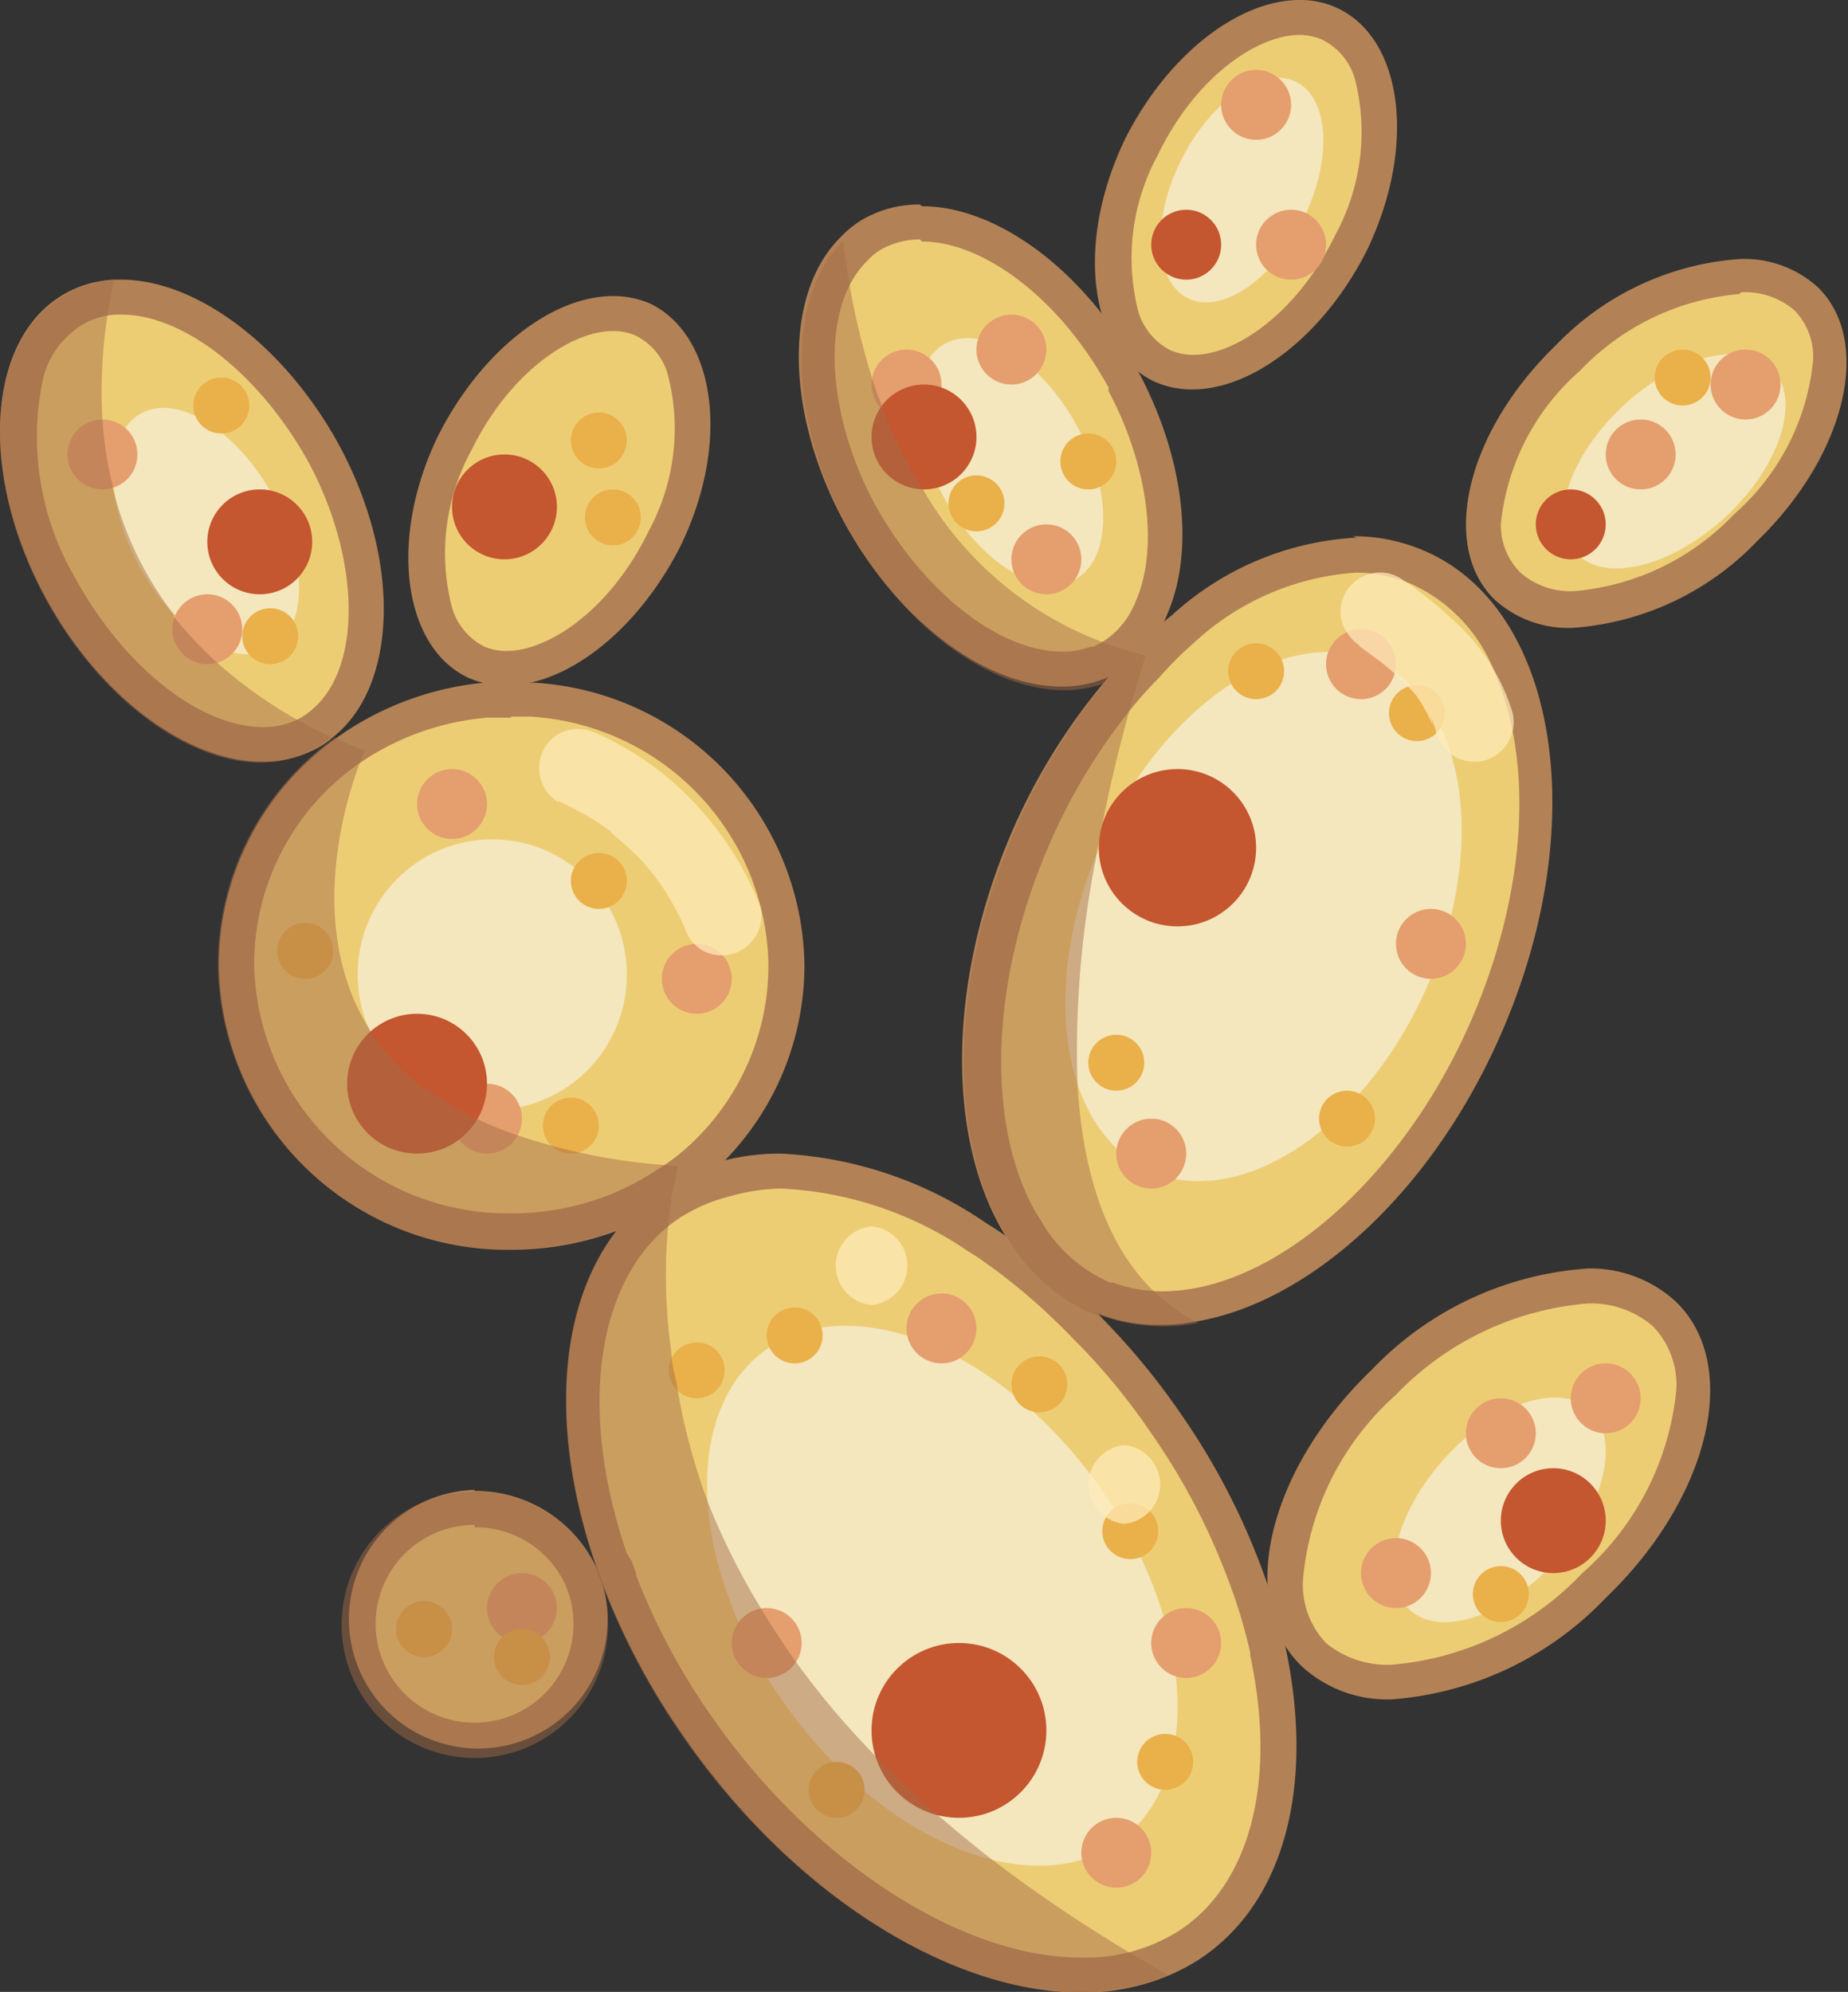<svg xmlns="http://www.w3.org/2000/svg" viewBox="0 0 52.86 56.98"><rect x="0" y="0" width="52.86" height="56.98" fill="#333333" stroke="none"/><defs><style>.cls-1{fill:#edcd74;}.cls-2{fill:#b28256;}.cls-3{fill:#ead9a2;stroke:#b28256;stroke-miterlimit:10;}.cls-4{fill:#f4e6bd;}.cls-5{fill:#e59e6e;}.cls-6{fill:#eab049;}.cls-7{fill:#c45630;}.cls-8{fill:#a36b45;opacity:0.48;}.cls-9{opacity:0.72;}.cls-10{fill:#ffecbb;}</style></defs><g id="Слой_2" data-name="Слой 2"><path class="cls-1" d="M39.3,41.44a4.44,4.44,0,0,1-1.59-.29l-.11,0a4.7,4.7,0,0,1-2.28-2l-.15-.24h0C33.68,36.21,33.8,32,35.5,28A16.79,16.79,0,0,1,38,23.82c.24-.3.49-.56.74-.82a10,10,0,0,1,1.08-1,8,8,0,0,1,5-2.11,4.81,4.81,0,0,1,1.74.33,5.15,5.15,0,0,1,2.78,3c1.12,2.71.86,6.5-.69,10.12-1.82,4.28-5.19,7.51-8.38,8.06A5.56,5.56,0,0,1,39.3,41.44Z" transform="translate(-6.07 -4)"/><path class="cls-2" d="M44.82,20.38h0a4.09,4.09,0,0,1,1.56.3,4.6,4.6,0,0,1,2.49,2.68c1.08,2.59.82,6.23-.68,9.74-1.76,4.12-5,7.24-8,7.76a5.31,5.31,0,0,1-.87.08,4.1,4.1,0,0,1-1.41-.25l-.08,0h0a4.17,4.17,0,0,1-2-1.8l-.16-.25c-1.4-2.53-1.27-6.56.37-10.38a16.66,16.66,0,0,1,2.48-4.1c.23-.28.48-.55.71-.78a10.26,10.26,0,0,1,1-1,7.56,7.56,0,0,1,4.64-2m0-1a8.49,8.49,0,0,0-5.28,2.22,12.23,12.23,0,0,0-1.12,1c-.26.27-.52.55-.76.85A17.46,17.46,0,0,0,35,27.83c-1.88,4.39-1.83,8.84-.16,11.54h0a5.25,5.25,0,0,0,2.52,2.21l.12,0a4.86,4.86,0,0,0,1.77.32,5.33,5.33,0,0,0,1.05-.1c3.28-.56,6.8-3.76,8.76-8.35,2.58-6,1.53-12.18-2.36-13.74a5.06,5.06,0,0,0-1.93-.37Z" transform="translate(-6.07 -4)"/><path class="cls-1" d="M36.5,23.2c-2,0-4.39-1.85-5.81-4.51-1.55-2.9-1.61-6.05-.16-7.48a2.17,2.17,0,0,1,.67-.51,2.77,2.77,0,0,1,1.25-.29c1.55,0,3.38,1.13,4.78,2.94a10,10,0,0,1,1,1.53c1.26,2.35,1.58,4.83.85,6.52a2.83,2.83,0,0,1-.64,1,2.75,2.75,0,0,1-.7.53,1.89,1.89,0,0,1-.21.09A2.87,2.87,0,0,1,36.5,23.2Z" transform="translate(-6.07 -4)"/><path class="cls-2" d="M32.45,10.91h0c1.4,0,3.08,1.05,4.39,2.74a11.06,11.06,0,0,1,.94,1.44.31.31,0,0,0,0,.1c1.13,2.13,1.44,4.49.78,6a2.43,2.43,0,0,1-.54.84,2.19,2.19,0,0,1-.55.41l-.12.06h-.09a2.16,2.16,0,0,1-.81.14c-1.82,0-4-1.74-5.37-4.24-1.42-2.67-1.53-5.63-.21-6.93a1.65,1.65,0,0,1,.51-.39,2.28,2.28,0,0,1,1-.23m0-1a3.21,3.21,0,0,0-1.47.34,2.76,2.76,0,0,0-.8.6c-1.59,1.57-1.61,4.93.07,8.08,1.56,2.91,4.1,4.77,6.25,4.77a3.26,3.26,0,0,0,1.16-.2,1.69,1.69,0,0,0,.31-.13,3.08,3.08,0,0,0,.82-.61,3.32,3.32,0,0,0,.75-1.16c.76-1.77.5-4.4-.84-6.91l0,0a11.28,11.28,0,0,0-1-1.6c-1.51-1.95-3.47-3.13-5.18-3.13Z" transform="translate(-6.07 -4)"/><ellipse class="cls-3" cx="11.97" cy="19.19" rx="2.16" ry="3.85" transform="translate(-13.88 4.22) rotate(-29.02)"/><path class="cls-1" d="M45.88,52.11a3.14,3.14,0,0,1-2.25-.8,2.88,2.88,0,0,1-.82-2.16,8.54,8.54,0,0,1,2.84-5.61,9,9,0,0,1,5.8-2.75,3.13,3.13,0,0,1,2.25.79,3,3,0,0,1,.82,2.16,8.49,8.49,0,0,1-2.84,5.61,9,9,0,0,1-5.8,2.76Z" transform="translate(-6.07 -4)"/><path class="cls-2" d="M51.45,41.29a2.7,2.7,0,0,1,1.9.65,2.41,2.41,0,0,1,.67,1.8A8,8,0,0,1,51.33,49a8.47,8.47,0,0,1-5.45,2.62A2.75,2.75,0,0,1,44,51a2.42,2.42,0,0,1-.66-1.8A8,8,0,0,1,46,43.9a8.55,8.55,0,0,1,5.46-2.61m0-1a9.41,9.41,0,0,0-6.15,2.89c-3,2.89-3.88,6.69-2,8.49a3.6,3.6,0,0,0,2.6.94A9.42,9.42,0,0,0,52,49.71c3-2.88,3.88-6.68,2-8.48a3.6,3.6,0,0,0-2.6-.94Z" transform="translate(-6.07 -4)"/><path class="cls-1" d="M13.58,25.33c-2,0-4.39-1.86-5.81-4.52a8.33,8.33,0,0,1-1-6.14,3,3,0,0,1,1.47-1.85,2.7,2.7,0,0,1,1.08-.28h.18c2,0,4.39,1.86,5.81,4.52,1.62,3,1.6,6.33,0,7.66a1.79,1.79,0,0,1-.48.33A2.77,2.77,0,0,1,13.58,25.33Z" transform="translate(-6.07 -4)"/><path class="cls-2" d="M9.54,13c1.82,0,4,1.75,5.37,4.25,1.48,2.78,1.52,5.88.06,7.07a1.85,1.85,0,0,1-.37.25,2.25,2.25,0,0,1-1,.23c-1.83,0-4-1.75-5.37-4.25a8,8,0,0,1-.92-5.76,2.5,2.5,0,0,1,1.22-1.56A2.16,2.16,0,0,1,9.39,13h.15m0-1h-.2a3.15,3.15,0,0,0-1.28.33c-2.34,1.17-2.66,5.05-.73,8.68,1.56,2.92,4.1,4.78,6.25,4.78a3.21,3.21,0,0,0,1.47-.34,2.46,2.46,0,0,0,.58-.39c1.8-1.47,1.92-5,.16-8.29C14.23,13.89,11.69,12,9.54,12Z" transform="translate(-6.07 -4)"/><path class="cls-1" d="M40.21,14.65a2,2,0,0,1-.86-.18,2.32,2.32,0,0,1-1.19-1.39,6.58,6.58,0,0,1,.57-4.85C39.79,6,41.64,4.5,43.24,4.5a2,2,0,0,1,.86.18,2.29,2.29,0,0,1,1.19,1.39,6.56,6.56,0,0,1-.57,4.86c-1.06,2.19-2.91,3.72-4.51,3.72Z" transform="translate(-6.07 -4)"/><path class="cls-2" d="M43.24,5a1.63,1.63,0,0,1,.66.14,1.81,1.81,0,0,1,.92,1.1,6.14,6.14,0,0,1-.55,4.47c-1.09,2.26-2.87,3.44-4.05,3.44a1.63,1.63,0,0,1-.67-.13,1.83,1.83,0,0,1-.92-1.11,6.16,6.16,0,0,1,.55-4.46C40.27,6.18,42.05,5,43.24,5m0-1c-1.75,0-3.79,1.58-5,4-1.43,3-1,6.05.86,6.92a2.64,2.64,0,0,0,1.08.22c1.74,0,3.78-1.57,5-4,1.43-3,1-6.05-.86-6.91A2.48,2.48,0,0,0,43.24,4Z" transform="translate(-6.07 -4)"/><path class="cls-1" d="M20.57,23.12a2.12,2.12,0,0,1-.87-.18,2.31,2.31,0,0,1-1.18-1.39,6.52,6.52,0,0,1,.56-4.85C20.14,14.5,22,13,23.59,13a2.12,2.12,0,0,1,.87.18,2.31,2.31,0,0,1,1.18,1.39,6.52,6.52,0,0,1-.56,4.85c-1.06,2.2-2.92,3.73-4.51,3.73Z" transform="translate(-6.07 -4)"/><path class="cls-2" d="M23.59,13.47a1.59,1.59,0,0,1,.66.13,1.77,1.77,0,0,1,.92,1.11,6.13,6.13,0,0,1-.54,4.47c-1.09,2.26-2.87,3.44-4.06,3.44a1.59,1.59,0,0,1-.66-.13A1.83,1.83,0,0,1,19,21.38a6.13,6.13,0,0,1,.54-4.47c1.1-2.26,2.87-3.44,4.06-3.44m0-1c-1.75,0-3.78,1.58-5,4-1.43,2.95-1,6.05.87,6.92a2.6,2.6,0,0,0,1.07.22c1.75,0,3.78-1.58,5-4,1.43-2.95,1-6-.86-6.92a2.64,2.64,0,0,0-1.08-.22Z" transform="translate(-6.07 -4)"/><path class="cls-1" d="M37,60.48c-3.68,0-8-2.8-11-7.13a19.71,19.71,0,0,1-2.2-4.17l-.18-.51h0c-1.28-3.69-1.08-7.11.53-9.16a5,5,0,0,1,1.21-1.12l.26-.16.09,0a4.79,4.79,0,0,1,1.17-.45,6,6,0,0,1,1.55-.19A10.77,10.77,0,0,1,34,39.39c.2.12.38.24.57.38l.13.1h0A18,18,0,0,1,37.17,42a1.42,1.42,0,0,1,.18.19,19.69,19.69,0,0,1,2,2.51,19.46,19.46,0,0,1,2.41,4.71l0,.09c.17.51.33,1.05.49,1.7v0c.82,3.83,0,7-2.28,8.43a5.08,5.08,0,0,1-.76.4A5.84,5.84,0,0,1,37,60.48Z" transform="translate(-6.07 -4)"/><path class="cls-2" d="M28.4,38a10.33,10.33,0,0,1,5.37,1.8,5.64,5.64,0,0,1,.51.34l.28.2h0a18.05,18.05,0,0,1,2.25,2l.15.15,0,0,0,0A18.46,18.46,0,0,1,39,45a18.82,18.82,0,0,1,2.32,4.52h0l.06.16a15.82,15.82,0,0,1,.45,1.59l0,.08c.77,3.61,0,6.56-2.05,7.89A5,5,0,0,1,37,60c-3.47,0-7.72-2.78-10.59-6.92a19,19,0,0,1-2.14-4l0-.05-.13-.37L24,48.44c-1.2-3.51-1-6.72.48-8.64a4.37,4.37,0,0,1,1.09-1l.16-.09.14-.08A4.82,4.82,0,0,1,27,38.21,5.42,5.42,0,0,1,28.4,38m0-1a6.53,6.53,0,0,0-1.67.21,5.47,5.47,0,0,0-1.29.5h0l-.37.22a5.38,5.38,0,0,0-1.33,1.23c-1.76,2.24-1.93,5.91-.58,9.74h0l.15.42a20.25,20.25,0,0,0,2.26,4.27C28.74,58.21,33.26,61,37,61a6.3,6.3,0,0,0,2.5-.49,5.6,5.6,0,0,0,.84-.44c2.52-1.63,3.33-5.07,2.5-8.95h0a17.72,17.72,0,0,0-.51-1.78h0a19.87,19.87,0,0,0-2.5-4.92,20.08,20.08,0,0,0-2.08-2.55l-.2-.21a18.88,18.88,0,0,0-2.64-2.25h0a7,7,0,0,0-.6-.4A11.32,11.32,0,0,0,28.4,37Z" transform="translate(-6.07 -4)"/><path class="cls-1" d="M20.67,39.25a7.76,7.76,0,0,1-7.87-7.63,7.52,7.52,0,0,1,3.14-6.1,8.14,8.14,0,0,1,4-1.49c.24,0,.48,0,.73,0a5.88,5.88,0,0,1,.6,0,7.73,7.73,0,0,1,7.28,7.59,7.47,7.47,0,0,1-2.18,5.27A7,7,0,0,1,25,38a7.48,7.48,0,0,1-1.49.76A8.08,8.08,0,0,1,20.67,39.25Z" transform="translate(-6.07 -4)"/><path class="cls-2" d="M20.67,24.5l.58,0a7.24,7.24,0,0,1,6.8,7.09,7,7,0,0,1-2,4.92,6.14,6.14,0,0,1-1.26,1,7.08,7.08,0,0,1-1.37.7,7.61,7.61,0,0,1-2.71.5,7.26,7.26,0,0,1-7.37-7.13,7,7,0,0,1,2.93-5.69A7.6,7.6,0,0,1,20,24.53c.23,0,.47,0,.7,0m0-1q-.39,0-.78,0a8.65,8.65,0,0,0-4.24,1.59,8,8,0,0,0-3.35,6.5,8.25,8.25,0,0,0,8.37,8.13,8.61,8.61,0,0,0,3.06-.56,8.29,8.29,0,0,0,1.57-.8,7.52,7.52,0,0,0,1.43-1.15,8,8,0,0,0,2.32-5.62,8.21,8.21,0,0,0-7.73-8.09c-.22,0-.43,0-.65,0Z" transform="translate(-6.07 -4)"/><path class="cls-1" d="M19.65,53.58a3.2,3.2,0,1,1,0-6.39,3.3,3.3,0,0,1,3,1.94l0,.06.12.34a2.86,2.86,0,0,1,.12.85A3.26,3.26,0,0,1,19.65,53.58Z" transform="translate(-6.07 -4)"/><path class="cls-2" d="M19.65,47.69a2.83,2.83,0,0,1,2.59,1.64v0l.11.29a2.83,2.83,0,1,1-2.71-2m0-1a3.7,3.7,0,1,0,3.81,3.69,3.45,3.45,0,0,0-.15-1l-.15-.42h0a3.82,3.82,0,0,0-3.5-2.24Z" transform="translate(-6.07 -4)"/><path class="cls-1" d="M51.1,21.41a2.64,2.64,0,0,1-1.88-.66,2.44,2.44,0,0,1-.68-1.8A7.2,7.2,0,0,1,51,14.2a7.64,7.64,0,0,1,4.93-2.34,2.63,2.63,0,0,1,1.87.66,2.44,2.44,0,0,1,.68,1.8A7.2,7.2,0,0,1,56,19.07a7.62,7.62,0,0,1-4.92,2.34Z" transform="translate(-6.07 -4)"/><path class="cls-2" d="M55.87,12.36a2.18,2.18,0,0,1,1.53.52,1.9,1.9,0,0,1,.53,1.44,6.71,6.71,0,0,1-2.26,4.39,7.13,7.13,0,0,1-4.57,2.2,2.18,2.18,0,0,1-1.53-.52A1.92,1.92,0,0,1,49,19a6.71,6.71,0,0,1,2.26-4.39,7.13,7.13,0,0,1,4.57-2.2m0-1a8.07,8.07,0,0,0-5.27,2.48c-2.55,2.47-3.32,5.73-1.73,7.27a3.13,3.13,0,0,0,2.23.8,8.07,8.07,0,0,0,5.27-2.48c2.55-2.47,3.32-5.73,1.73-7.27a3.13,3.13,0,0,0-2.23-.8Z" transform="translate(-6.07 -4)"/></g><g id="Слой_3" data-name="Слой 3"><ellipse class="cls-4" cx="34.97" cy="17.19" rx="2.16" ry="3.85" transform="translate(-10.02 15.13) rotate(-29.02)"/><ellipse class="cls-4" cx="42.21" cy="30.21" rx="7.97" ry="5.09" transform="translate(-8.64 52.47) rotate(-65.97)"/><ellipse class="cls-4" cx="11.97" cy="19.19" rx="2.16" ry="3.85" transform="translate(-13.88 4.22) rotate(-29.02)"/><ellipse class="cls-4" cx="48.97" cy="47.19" rx="3.85" ry="2.16" transform="translate(-24.91 48.35) rotate(-48.29)"/><ellipse class="cls-4" cx="53.97" cy="17.19" rx="3.85" ry="2.16" transform="translate(-3.3 37.43) rotate(-43)"/><ellipse class="cls-4" cx="41.6" cy="9.44" rx="3.46" ry="1.94" transform="translate(8.4 38.36) rotate(-63.3)"/><ellipse class="cls-4" cx="33.03" cy="49.64" rx="5.47" ry="8.66" transform="translate(-28.84 24.62) rotate(-35.71)"/><ellipse class="cls-4" cx="14.08" cy="27.88" rx="3.85" ry="3.87"/></g><g id="Слой_4" data-name="Слой 4"><circle class="cls-5" cx="2.93" cy="13" r="1"/><circle class="cls-5" cx="5.93" cy="18" r="1"/><circle class="cls-5" cx="12.93" cy="23" r="1"/><circle class="cls-5" cx="19.93" cy="28" r="1"/><circle class="cls-5" cx="13.93" cy="32" r="1"/><circle class="cls-5" cx="26.93" cy="38" r="1"/><circle class="cls-5" cx="33.93" cy="47" r="1"/><circle class="cls-5" cx="31.93" cy="53" r="1"/><circle class="cls-5" cx="21.93" cy="47" r="1"/><circle class="cls-5" cx="14.93" cy="46" r="1"/><circle class="cls-5" cx="32.93" cy="33" r="1"/><circle class="cls-5" cx="40.93" cy="27" r="1"/><circle class="cls-5" cx="38.93" cy="19" r="1"/><circle class="cls-5" cx="49.93" cy="11" r="1"/><circle class="cls-5" cx="46.93" cy="13" r="1"/><circle class="cls-5" cx="45.93" cy="40" r="1"/><circle class="cls-5" cx="42.93" cy="41" r="1"/><circle class="cls-5" cx="39.93" cy="45" r="1"/><circle class="cls-5" cx="28.93" cy="10" r="1"/><circle class="cls-5" cx="25.93" cy="11" r="1"/><circle class="cls-5" cx="29.93" cy="16" r="1"/><circle class="cls-5" cx="35.93" cy="3" r="1"/><circle class="cls-5" cx="36.93" cy="7" r="1"/><circle class="cls-6" cx="7.73" cy="18.2" r="0.8"/><circle class="cls-6" cx="17.13" cy="25.2" r="0.8"/><circle class="cls-6" cx="8.73" cy="27.2" r="0.8"/><circle class="cls-6" cx="16.33" cy="32.2" r="0.8"/><circle class="cls-6" cx="40.53" cy="20.4" r="0.8"/><circle class="cls-6" cx="19.93" cy="39.2" r="0.8"/><circle class="cls-6" cx="33.33" cy="50.4" r="0.8"/><circle class="cls-6" cx="23.93" cy="51.2" r="0.8"/><circle class="cls-6" cx="14.93" cy="47.4" r="0.8"/><circle class="cls-6" cx="12.13" cy="46.6" r="0.8"/><circle class="cls-6" cx="22.73" cy="38.2" r="0.8"/><circle class="cls-6" cx="31.93" cy="30.4" r="0.8"/><circle class="cls-6" cx="38.53" cy="32" r="0.8"/><circle class="cls-6" cx="48.13" cy="10.8" r="0.8"/><circle class="cls-6" cx="35.93" cy="19.2" r="0.8"/><circle class="cls-6" cx="42.93" cy="45.6" r="0.8"/><circle class="cls-6" cx="29.73" cy="39.6" r="0.8"/><circle class="cls-6" cx="32.33" cy="43.8" r="0.8"/><circle class="cls-6" cx="17.53" cy="14.8" r="0.8"/><circle class="cls-6" cx="17.13" cy="12.6" r="0.8"/><circle class="cls-6" cx="6.33" cy="11.6" r="0.8"/><circle class="cls-6" cx="31.13" cy="13.2" r="0.8"/><circle class="cls-6" cx="27.93" cy="14.4" r="0.8"/></g><g id="Слой_5" data-name="Слой 5"><circle class="cls-7" cx="33.68" cy="24.25" r="2.25"/><circle class="cls-7" cx="11.93" cy="31" r="2"/><circle class="cls-7" cx="27.43" cy="49.5" r="2.5"/><circle class="cls-7" cx="26.43" cy="12.5" r="1.5"/><circle class="cls-7" cx="33.93" cy="7" r="1"/><circle class="cls-7" cx="14.43" cy="14.5" r="1.5"/><circle class="cls-7" cx="7.43" cy="15.5" r="1.5"/><circle class="cls-7" cx="44.93" cy="15" r="1"/><circle class="cls-7" cx="44.43" cy="43.5" r="1.5"/></g><g id="Слой_6" data-name="Слой 6"><path class="cls-8" d="M7.33,21.05c-1.93-3.63-1.61-7.51.73-8.68A3.15,3.15,0,0,1,9.34,12,14.25,14.25,0,0,0,9,16a10.35,10.35,0,0,0,.29,1.87s0,.05,0,.07a9.76,9.76,0,0,0,1.76,3.65l0,.06s0,0,0,0a11.66,11.66,0,0,0,1.19,1.27,13.21,13.21,0,0,0,3.29,2.16,2.46,2.46,0,0,1-.58.39C12.72,26.66,9.26,24.67,7.33,21.05Z" transform="translate(-6.07 -4)"/><path class="cls-8" d="M39.48,60.49c-4,1.71-10-1.18-13.91-6.86a20.25,20.25,0,0,1-2.26-4.27,3.45,3.45,0,0,1,.15,1,3.81,3.81,0,1,1-3.81-3.69,3.82,3.82,0,0,1,3.5,2.24c-1.35-3.83-1.18-7.5.58-9.74a8.61,8.61,0,0,1-3.06.56,8.25,8.25,0,0,1-8.37-8.13,8,8,0,0,1,3.35-6.5c.27.13.55.26.85.38,0,0-2.05,4.52.16,8l0,0a6.7,6.7,0,0,0,1.55,1.67l.07,0a6.43,6.43,0,0,0,.72.48,4.77,4.77,0,0,0,.63.34h0a10,10,0,0,0,1.14.47,17,17,0,0,0,4.7.91,1.6,1.6,0,0,0-.06.24h0c0,.15-.08.37-.13.65a15.6,15.6,0,0,0,0,4.49c0,.27.08.54.14.83A17.79,17.79,0,0,0,26.33,47a19.67,19.67,0,0,0,1.5,3c.3.5.63,1,1,1.53a23.34,23.34,0,0,0,2.27,2.69q.81.84,1.77,1.68.72.63,1.53,1.26A42,42,0,0,0,39.48,60.49Z" transform="translate(-6.07 -4)"/></g><g id="Слой_7" data-name="Слой 7"><path class="cls-8" d="M40.35,41.84a5.18,5.18,0,0,1-2.82-.22l-.12,0a5.25,5.25,0,0,1-2.52-2.21h0c-1.67-2.7-1.72-7.15.16-11.54a17.46,17.46,0,0,1,2.62-4.33c-2.31.87-5.56-1.11-7.41-4.57-1.68-3.15-1.66-6.51-.07-8.08A21,21,0,0,0,31,14.77c.08.27.18.55.29.82a1.59,1.59,0,0,0,.07.2A14.1,14.1,0,0,0,32.47,18a10,10,0,0,0,6,4.65l.37.11h0a45.72,45.72,0,0,0-1.44,5.88A28.52,28.52,0,0,0,36.89,35C37.06,38,38,40.67,40.35,41.84Z" transform="translate(-6.07 -4)"/><g class="cls-9"><path class="cls-10" d="M22.05,26.92a8.16,8.16,0,0,1,1.29.72l.29.2c.11.09-.2-.16-.05,0l.14.12c.19.16.37.33.55.5s.32.35.47.53c0,0,.17.22.05.06l0,0,.23.32c.13.2.25.4.36.61l.18.34a1.42,1.42,0,0,0,.08.18c.09.19-.1-.24,0,0a1.21,1.21,0,0,0,.51.68,1.15,1.15,0,0,0,.87.11,1.16,1.16,0,0,0,.67-.52,1.09,1.09,0,0,0,.12-.86,9.37,9.37,0,0,0-1.93-3A8.67,8.67,0,0,0,23.18,25a1.25,1.25,0,0,0-.87-.11,1.12,1.12,0,0,0-.67.52,1.14,1.14,0,0,0,.41,1.54Z" transform="translate(-6.07 -4)"/></g><g class="cls-9"><path class="cls-10" d="M44.93,22.47c.23.16.45.33.67.5l-.23-.18A7.28,7.28,0,0,1,46.67,24l-.18-.23a4.82,4.82,0,0,1,.57,1L47,24.51a3.57,3.57,0,0,1,.16.46,1.2,1.2,0,0,0,.52.67,1.15,1.15,0,0,0,.87.11,1.14,1.14,0,0,0,.78-1.38A5.82,5.82,0,0,0,48,22.09a11.79,11.79,0,0,0-1.89-1.56,1.11,1.11,0,0,0-.87-.11,1.14,1.14,0,0,0-.67.51,1.11,1.11,0,0,0-.11.87,1.25,1.25,0,0,0,.51.67Z" transform="translate(-6.07 -4)"/></g><g class="cls-9"><path class="cls-10" d="M38.23,47.59a1.13,1.13,0,0,0,0-2.25,1.13,1.13,0,0,0,0,2.25Z" transform="translate(-6.07 -4)"/></g><g class="cls-9"><path class="cls-10" d="M31,41.33a1.13,1.13,0,0,0,0-2.25,1.13,1.13,0,0,0,0,2.25Z" transform="translate(-6.07 -4)"/></g></g></svg>